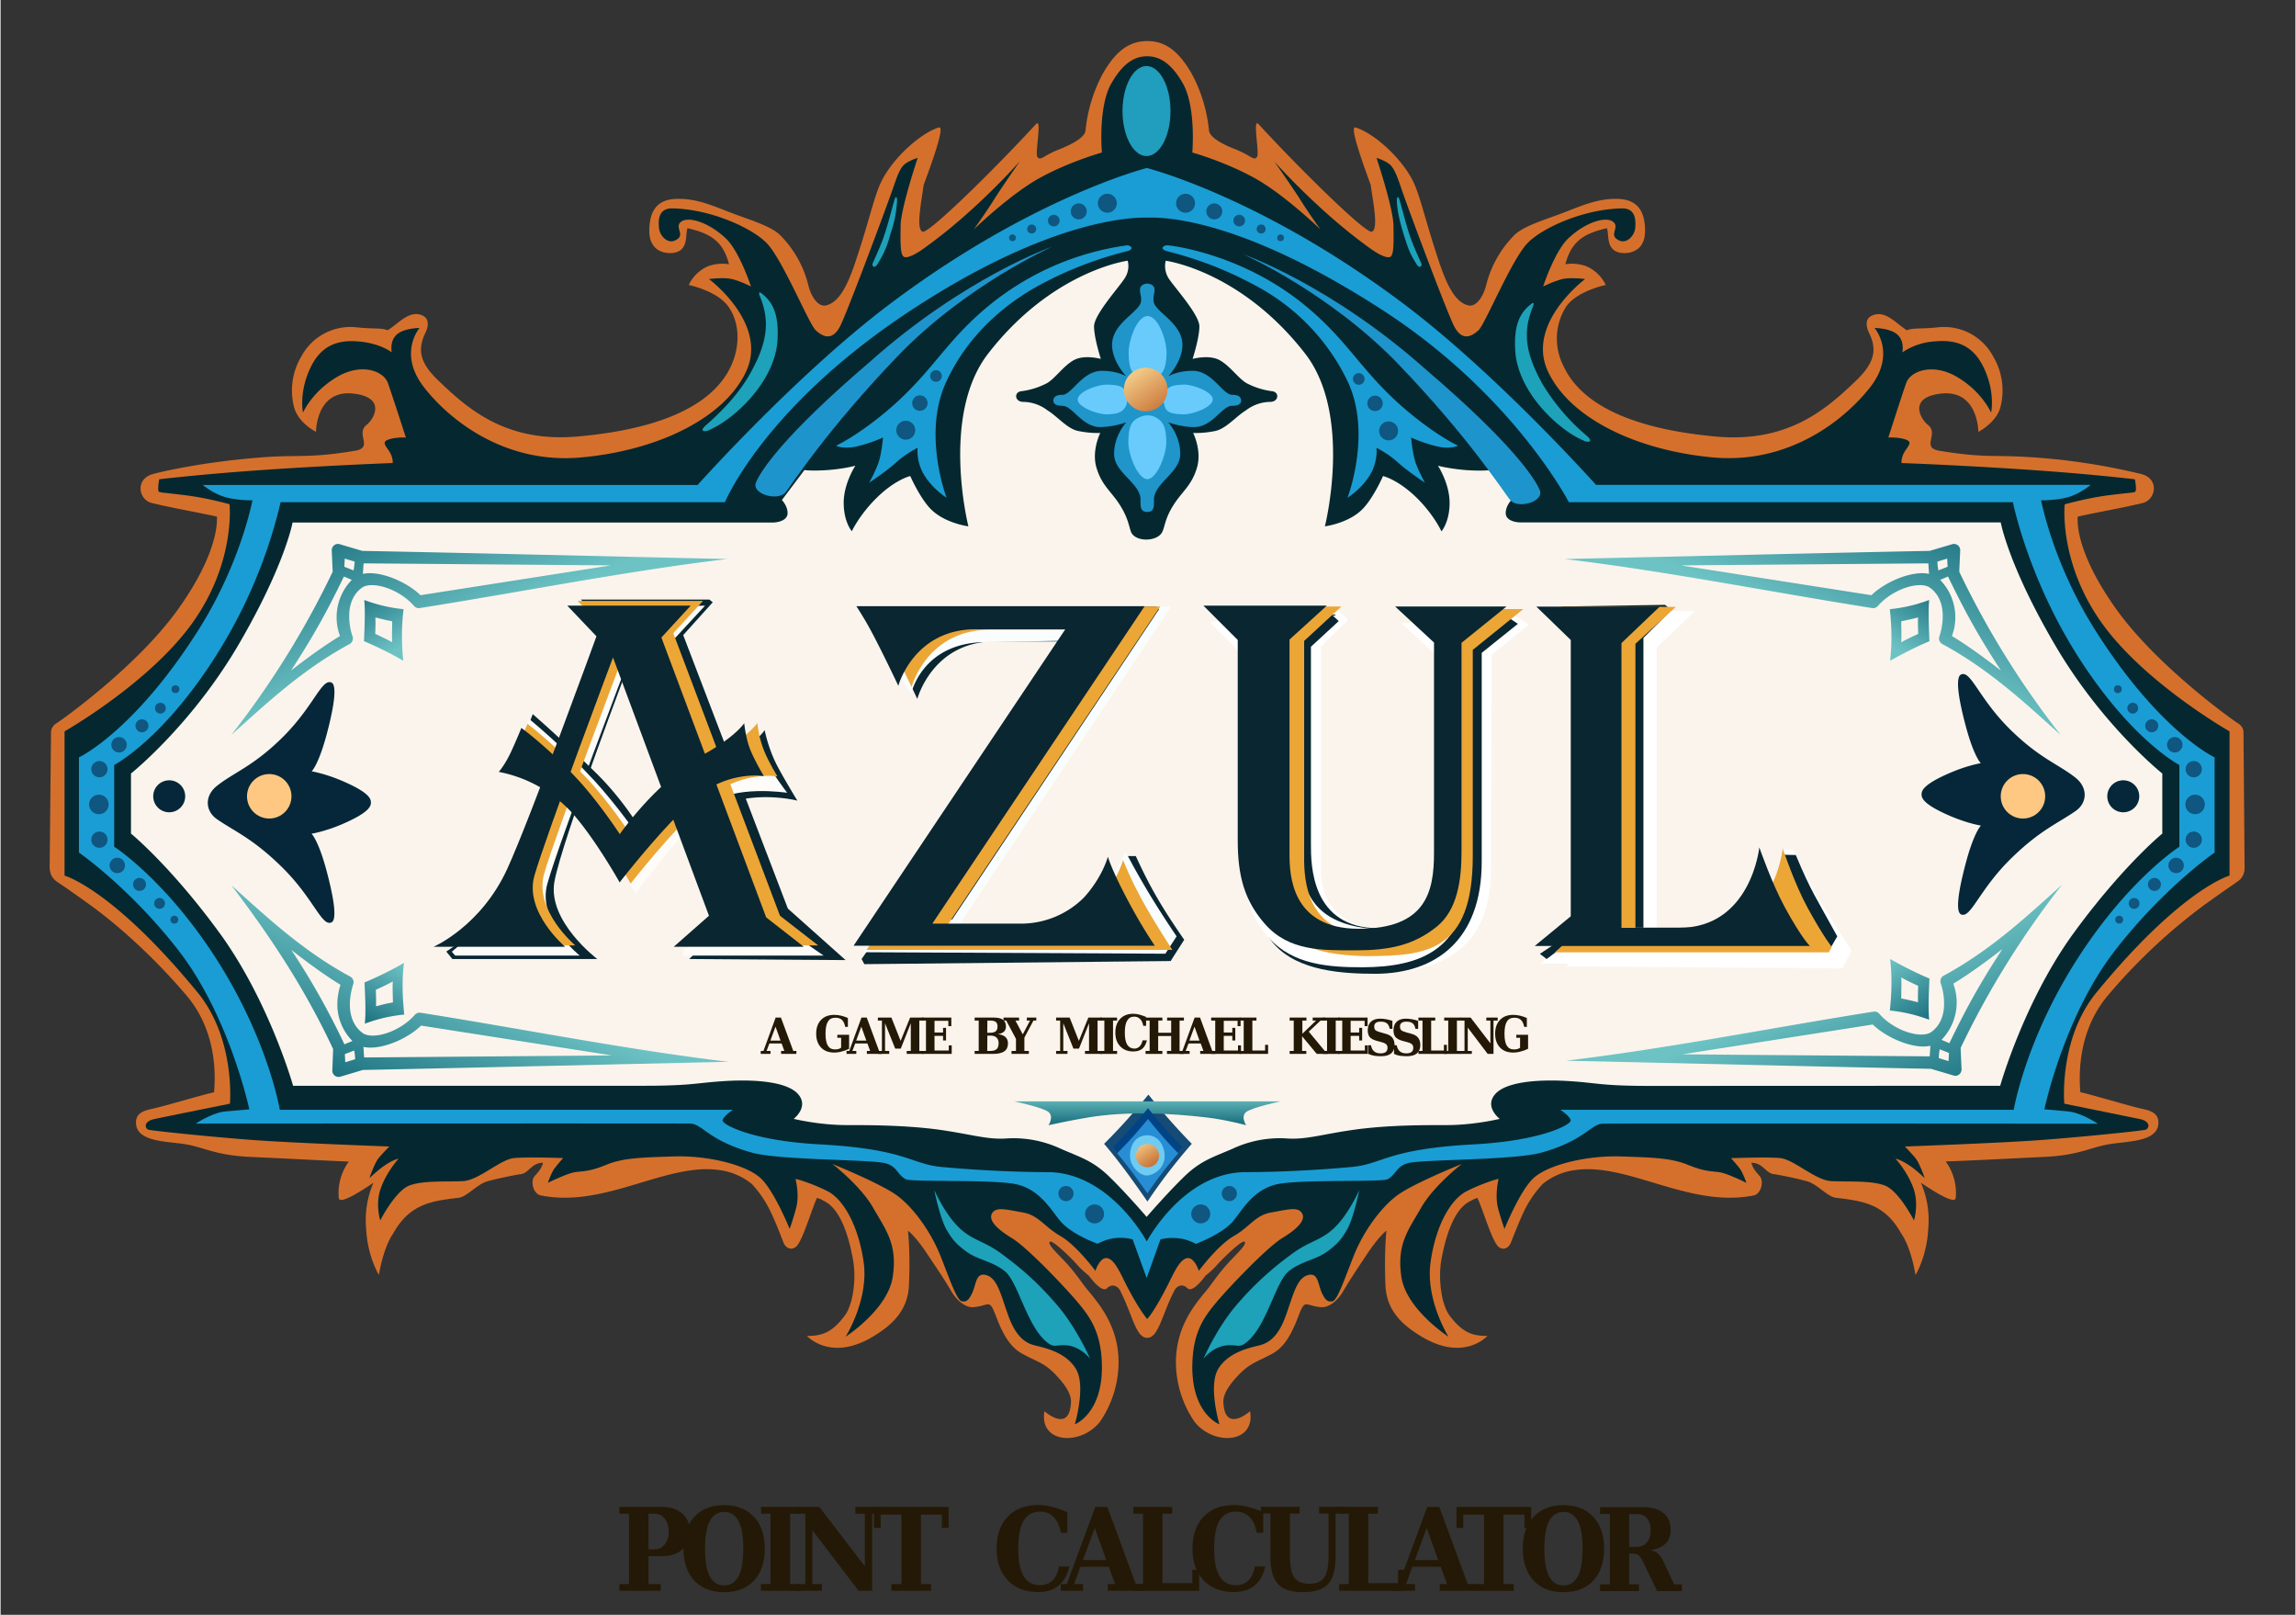 <?xml version="1.0" encoding="UTF-8" standalone="no"?>
<svg
   xmlns:dc="http://purl.org/dc/elements/1.1/"
   xmlns:cc="http://creativecommons.org/ns#"
   xmlns:rdf="http://www.w3.org/1999/02/22-rdf-syntax-ns#"
   xmlns:svg="http://www.w3.org/2000/svg"
   xmlns="http://www.w3.org/2000/svg"
   xmlns:xlink="http://www.w3.org/1999/xlink"
   xmlns:sodipodi="http://sodipodi.sourceforge.net/DTD/sodipodi-0.dtd"
   xmlns:inkscape="http://www.inkscape.org/namespaces/inkscape"
   inkscape:version="1.0 (4035a4fb49, 2020-05-01)"
   sodipodi:docname="azul_logo.svg"
   id="svg295"
   version="1.1"
   viewBox="0 0 16.93 11.91"
   height="45"
   width="64">
  <rect x="0" y="0" width="16.93" height="11.91" fill="#333333" stroke="none"/>
  <sodipodi:namedview
     inkscape:current-layer="g293"
     inkscape:window-maximized="0"
     inkscape:window-y="0"
     inkscape:window-x="0"
     inkscape:cy="16.28474"
     inkscape:cx="41.222626"
     inkscape:zoom="16"
     showgrid="false"
     id="namedview297"
     inkscape:window-height="1080"
     inkscape:window-width="1920"
     inkscape:pageshadow="2"
     inkscape:pageopacity="0"
     guidetolerance="10"
     gridtolerance="10"
     objecttolerance="10"
     borderopacity="1"
     bordercolor="#666666"
     pagecolor="#ffffff" />
  <defs
     id="defs23">
    <linearGradient
       id="b">
      <stop
         id="stop2"
         offset="0"
         stop-color="#207583" />
      <stop
         id="stop4"
         offset="1"
         stop-color="#6dc3c4" />
    </linearGradient>
    <linearGradient
       id="a">
      <stop
         id="stop7"
         offset="0"
         stop-color="#c66f32" />
      <stop
         id="stop9"
         offset="1"
         stop-color="#f1c784" />
    </linearGradient>
    <linearGradient
       xlink:href="#a"
       gradientUnits="userSpaceOnUse"
       gradientTransform="translate(.504)"
       y2="287.9"
       y1="288.2"
       x2="7.842"
       x1="8.045"
       id="d" />
    <linearGradient
       xlink:href="#a"
       gradientUnits="userSpaceOnUse"
       gradientTransform="translate(4.235 -139.7) scale(.532)"
       y2="287.9"
       y1="288.2"
       x2="7.842"
       x1="8.045"
       id="e" />
    <linearGradient
       xlink:href="#b"
       gradientUnits="userSpaceOnUse"
       gradientTransform="translate(0 -280.1)"
       y2="293.2"
       y1="293.4"
       x2="7.956"
       x1="7.956"
       id="c" />
    <linearGradient
       xlink:href="#b"
       gradientUnits="userSpaceOnUse"
       gradientTransform="translate(0 -280.1)"
       y2="306.2"
       y1="310"
       x2="11.02"
       x1="9.331"
       id="f" />
    <linearGradient
       xlink:href="#b"
       gradientUnits="userSpaceOnUse"
       gradientTransform="matrix(-.265 0 0 .265 16.91 -69.08)"
       y2="306.2"
       y1="310"
       x2="11.02"
       x1="9.331"
       id="g" />
    <linearGradient
       xlink:href="#b"
       gradientUnits="userSpaceOnUse"
       gradientTransform="matrix(.265 0 0 -.265 0 91.07)"
       y2="306.2"
       y1="310"
       x2="11.02"
       x1="9.331"
       id="h" />
    <linearGradient
       xlink:href="#b"
       gradientUnits="userSpaceOnUse"
       gradientTransform="rotate(180 8.45 45.535) scale(.265)"
       y2="306.2"
       y1="310"
       x2="11.02"
       x1="9.331"
       id="i" />
    <linearGradient
       xlink:href="#b"
       gradientUnits="userSpaceOnUse"
       y2="26.79"
       y1="28.4"
       x2="11.16"
       x1="10.18"
       id="j" />
    <linearGradient
       xlink:href="#b"
       gradientUnits="userSpaceOnUse"
       gradientTransform="matrix(.265 0 0 -.265 0 297)"
       y2="26.79"
       y1="28.4"
       x2="11.16"
       x1="10.18"
       id="k" />
    <linearGradient
       xlink:href="#b"
       gradientUnits="userSpaceOnUse"
       gradientTransform="matrix(-.265 0 0 .265 16.91 285.1)"
       y2="26.79"
       y1="28.4"
       x2="11.16"
       x1="10.18"
       id="l" />
    <linearGradient
       xlink:href="#b"
       gradientUnits="userSpaceOnUse"
       gradientTransform="matrix(-.265 0 0 -.265 16.91 297)"
       y2="26.79"
       y1="28.4"
       x2="11.16"
       x1="10.18"
       id="m" />
  </defs>
  <g
     id="g293"
     transform="translate(0 -5.027)">
    <path
       id="path25"
       fill="#d5702c"
       d="M8.129 5.575a1.12 1.12 0 00-.125.415c-.006.057-.12.109-.197.14-.118.046-.132.086-.158.055-.02-.024.037-.295-.011-.242-.308.335-.792.81-.836.793-.05-.02-.01-.213.008-.345.06-.162.159-.436.113-.424-.128.037-.346.225-.432.413-.044.096-.083.266-.157.495-.06.187-.125.382-.248.405-.058.01-.107-.07-.126-.146a.793.793 0 00-.21-.374c-.069-.068-.237-.116-.367-.166s-.253-.106-.4-.1c-.16.005-.197.116-.197.236 0 .155.122.17.178.162.117-.017.085-.14.104-.182.175.04.263.1.306.266a.31.31 0 00-.15.013c-.108.043-.147.14-.147.14s.209.042.292.159c.083.117.09.285.02.438-.148.32-.586.472-1.129.52-.531.048-.812-.204-1.025-.407-.135-.128-.165-.224-.102-.355.028-.057.026-.108-.02-.13-.098-.044-.177.06-.258.109-.045-.02-.104-.008-.23-.022a.41.41 0 00-.405.213.49.49 0 00-.056.371c.028.12.163.187.163.187s0-.32.285-.281c.235.031.14.189.09.228-.089.068.055.17-.089.193-.325.053-.39.03-.64.045-.496.034-.833.121-.855.128-.128.04-.098.19-.002.212.162.039.314.064.48.1.003.057-.002.282-.282.677-.303.428-.874.831-.898.845-.018.01-.044.035-.044.068l-.01.993c0 .072.039.1.06.114.032.022.07.046.231.162.162.116.437.343.716.67.249.29.21.654.206.717-.07.014-.363.101-.443.119-.053.012-.13.024-.133.098-.006.144.205.144.344.163.157.022.23.085.506.097.25.011.58.029.72.034a.397.397 0 00-.074.27c.009.055.21-.083.256-.114a.693.693 0 00-.054.34c.01.206.094.34.094.34s.029-.195.106-.307c.121-.215.277-.238.483-.262.06-.007.137-.101.21-.121.076-.022.222-.05.245-.053.06-.004.082-.086.167-.084-.015.059-.06.09-.07.11-.022.048.007.128.06.132.472.091.922-.246 1.312-.188a.474.474 0 01.239.103.812.812 0 01.133.194c.039.078.087.204.1.238.02.05.073.06.104.017.048-.066.109-.277.143-.347.041.014.008 0 .056.025.08.04.16.16.209.426.027.145.002.334-.06.417-.097.13-.173.15-.279.15 0 0 .176.197.495 0 .103-.064.247-.166.257-.369.012-.245-.007-.407-.007-.407s.054.036.148.18c.071.107.102.149.178.276.033.054.096.113.158.108.12-.011.114-.067.165.065.06.159.116.237.201.282.113.06.155.065.235.146.03.032.122.125.118.207-.01.235-.196.067-.196.067-.04.24.268.256.409.079a.782.782 0 00.138-.449c-.004-.252-.134-.41-.225-.52-.048-.057-.093-.134-.19-.234-.06-.062-.11-.111-.091-.126.017-.014.147.11.195.164a.672.672 0 00.09.085c.03.04.101.128.136.094.028-.028.066-.027.093.011.096.185.118.355.203.355.085 0 .107-.17.204-.355.026-.038.064-.04.093-.011.034.034.106-.055.135-.094 0 0 .043-.031.09-.085.049-.054.179-.178.196-.164.018.015-.031.064-.091.126-.097.1-.143.177-.19.234-.092.11-.221.268-.225.52a.781.781 0 00.138.449c.14.177.45.161.409-.079 0 0-.187.168-.197-.067-.003-.082.088-.175.119-.207.08-.08.121-.086.235-.146.085-.045.14-.123.2-.282.051-.132.046-.076.166-.065.062.005.125-.054.158-.108.076-.127.106-.169.177-.276.095-.144.148-.18.148-.18s-.018.162-.007.407c.01.203.154.304.258.369.319.197.494 0 .494 0-.106 0-.181-.02-.279-.15-.061-.082-.086-.271-.06-.417.05-.266.129-.386.21-.426.048-.024.015-.01.055-.025.035.07.096.281.144.347.03.044.083.033.103-.017.014-.034.062-.16.1-.238a.813.813 0 01.134-.194.474.474 0 01.238-.103c.39-.058.84.279 1.313.188.052-.004.081-.084.059-.132-.01-.02-.054-.051-.07-.11.085-.002.108.08.168.084.023.002.169.031.245.053.073.02.15.114.21.121.206.024.361.047.482.262.078.112.106.308.106.308s.084-.135.094-.34a.693.693 0 00-.054-.341c.047.031.248.169.257.113a.397.397 0 00-.074-.27c.14-.004.47-.021.72-.033.276-.012.348-.075.506-.097.138-.02.35-.019.343-.163-.003-.074-.08-.086-.133-.098-.08-.018-.373-.105-.443-.12-.003-.062-.042-.425.206-.716a4.2 4.2 0 01.716-.67c.162-.116.2-.14.23-.162.023-.015.062-.042.06-.114l-.008-.993c0-.033-.026-.058-.045-.068-.024-.014-.594-.417-.898-.845-.28-.395-.285-.62-.28-.677.164-.036.317-.061.479-.1.095-.023.126-.172-.003-.212a4.73 4.73 0 00-.854-.128c-.25-.015-.315.008-.64-.045-.144-.023 0-.125-.089-.193-.05-.04-.146-.197.09-.228.284-.038.284.281.284.281s.135-.068.164-.187a.49.49 0 00-.056-.371.41.41 0 00-.405-.213c-.127.014-.185.002-.23.022-.081-.05-.16-.153-.258-.108-.047.02-.049.072-.02.13.063.13.032.226-.102.354-.213.203-.494.455-1.026.408-.542-.049-.98-.2-1.128-.521a.442.442 0 01.02-.438c.083-.117.292-.159.292-.159s-.04-.097-.148-.14a.31.31 0 00-.15-.013c.044-.166.132-.226.306-.266.02.042-.013.165.105.182.056.008.177-.007.177-.162 0-.12-.037-.23-.197-.236-.146-.006-.27.05-.4.1s-.297.098-.366.166a.793.793 0 00-.21.374c-.02.076-.069.156-.127.146-.122-.023-.187-.218-.247-.405-.074-.23-.114-.4-.157-.495-.086-.188-.304-.376-.433-.413-.045-.012.054.262.113.424.018.132.059.326.008.345-.044.016-.527-.458-.835-.793-.048-.053.009.218-.012.242-.026.03-.04-.009-.157-.056-.077-.03-.191-.082-.197-.14a1.119 1.119 0 00-.125-.414c-.098-.171-.196-.245-.33-.245-.135 0-.234.074-.331.245z" />
    <path
       id="path27"
       fill="#052830"
       d="M8.195 5.641c-.1.174-.07.511-.07.511s-.238.066-.46.188c-.22.122-.485.379-.485.379s.089-.124.149-.22c.06-.095.191-.283.191-.283s-.311.354-.677.62c-.091.07-.164.104-.184.081-.021-.023-.021-.097-.019-.227.002-.13.126-.498.126-.498s-.04.01-.08.035c-.042.024-.062.07-.1.182s-.33.897-.39 1.019c-.06.122-.135.08-.184.033-.05-.048-.246-.527-.362-.643-.116-.116-.419-.249-.693-.254-.101-.002-.105.08-.1.14.003.06.061.121.115.098.089-.037 0-.092.043-.135.048-.048.201-.008.335.118.101.095.186.355.186.355s-.072-.037-.134-.053c-.062-.017-.176-.002-.176-.002s.438.326.275.68c-.163.353-.666.587-1.221.636-.557.05-.966-.272-1.158-.52-.192-.249-.031-.435-.031-.435s-.116 0-.17.05c-.053.05-.035.13-.035.13s-.082-.066-.24-.08c-.157-.015-.285.026-.365.204-.081.178-.05.32-.05.32s.068-.155.25-.262c.182-.108.345-.044.376.043.031.087.133.403.133.403s-.07-.004-.122.013c-.052.016-.038.035-.005.082.034.048.03.093.03.093s-.416.015-.91.048c-.494.033-.813.072-.813.072s-.016.087 0 .093c.017.007.058.007.211.027s.308.064.308.064.046.424-.27.87c-.317.447-.947.805-.947.805v1.064s.354.097.98.86c.283.344.24.822.24.822s-.477.096-.56.114c-.082.019-.066.07-.041.078.025.008.502.057.785.077.282.021.992.047.992.047s-.045.045-.077.083c-.032.037-.07.15-.07.15s.056-.052.094-.08c.078-.057.121-.063.121-.063s-.093.102-.134.227c-.038.113-.001.228-.001.228s.11-.216.214-.257c.103-.04.28-.026.398-.033.117-.007.276-.162.377-.17.101-.009.36 0 .36 0s-.044.05-.066.08c-.021.03-.047.103-.047.103s.142-.07.201-.079c.06-.008.109-.004.23-.054.123-.05.246-.054.505-.062.26-.007.538.067.638.164.1.097.21.37.21.37s.017-.04.046-.145c.03-.104-.002-.218-.002-.222 0-.004.122.032.235.089.112.056.226.242.267.522.04.279-.133.552-.133.552s.313-.202.348-.443c.036-.24-.051-.344-.144-.507-.093-.164-.301-.324-.301-.324s.36.145.48.235.248.267.32.45c.071.181.119.323.156.328.026.003.046.002.076-.064s.026-.155.108-.128c.081.027.106.159.161.307.055.147.123.193.193.21.07.018.229.049.303.175.075.126-.009.407-.009.407s.206-.077.2-.437c-.005-.239-.085-.351-.175-.459s-.376-.41-.49-.478c-.112-.068-.175-.133-.145-.183.03-.05.108-.026.225-.006.118.02.159.105.277.173.12.068.26.258.26.258s.034-.107.09-.093c.056.013.1.124.142.205.095.182.15.243.15.243s.049-.048.148-.243c.042-.081.087-.192.143-.205.056-.014.09.093.09.093s.14-.19.26-.258c.118-.068.158-.154.276-.173.118-.02.195-.045.225.006.03.05-.033.115-.145.183-.113.068-.4.37-.49.478s-.17.22-.174.46c-.006.359.2.436.2.436s-.084-.28-.01-.407c.075-.126.233-.157.303-.175.07-.017.139-.063.193-.21.055-.148.08-.28.162-.307.081-.027.077.062.107.128s.05.067.077.064c.037-.005.084-.147.156-.329.071-.182.2-.36.32-.45.119-.09.48-.234.48-.234s-.208.16-.301.324c-.093.163-.18.266-.145.507s.348.443.348.443-.172-.273-.132-.552c.04-.28.154-.466.267-.522.112-.057.234-.093.234-.09 0 .005-.03.119-.002.223.03.104.046.146.046.146s.11-.274.21-.371c.1-.097.379-.17.638-.164.26.008.383.013.505.062.122.05.171.046.23.054.06.008.202.079.202.079s-.026-.074-.048-.104c-.022-.03-.066-.078-.066-.078s.26-.01.36-.001c.102.008.26.163.378.17.118.007.294-.007.398.033.103.04.214.257.214.257s.036-.115-.001-.228c-.041-.125-.135-.227-.135-.227s.043.006.121.063c.039.028.094.08.094.08s-.038-.113-.07-.15c-.032-.038-.076-.083-.076-.083s.71-.026.992-.047c.282-.02.76-.069.784-.077.025-.008.042-.059-.04-.078l-.56-.114s-.044-.479.239-.822c.626-.763.98-.86.98-.86v-1.064s-.63-.358-.946-.804c-.316-.447-.27-.87-.27-.87s.154-.044.307-.065c.153-.02.195-.02.211-.027.017-.006 0-.093 0-.093s-.318-.039-.812-.072c-.494-.033-.91-.048-.91-.048s-.004-.045.029-.093c.033-.047.048-.066-.004-.082-.052-.017-.122-.013-.122-.013s.101-.316.132-.403c.031-.087.195-.15.376-.043.182.107.25.262.25.262s.032-.142-.049-.32c-.08-.178-.209-.22-.366-.205a.475.475 0 00-.24.081s.019-.08-.035-.13c-.054-.05-.17-.05-.17-.05s.162.186-.03.434c-.193.248-.602.57-1.158.521-.556-.05-1.058-.283-1.222-.636-.163-.354.275-.68.275-.68s-.113-.015-.175.002a.812.812 0 00-.135.053s.085-.26.186-.355c.134-.126.287-.166.335-.118.044.043-.045.098.044.135.054.023.111-.038.115-.098.004-.06 0-.142-.1-.14-.275.005-.578.138-.693.254-.116.116-.313.595-.362.643-.05.047-.124.089-.184-.033s-.354-.908-.39-1.02c-.038-.111-.059-.157-.1-.181-.041-.025-.08-.035-.08-.035s.123.368.125.498c.002.13.002.204-.018.227-.02.023-.093-.01-.184-.08-.366-.267-.678-.62-.678-.62s.132.187.192.282c.06.096.149.22.149.22s-.265-.257-.486-.379c-.221-.122-.459-.188-.459-.188s.029-.337-.07-.51c-.092-.162-.183-.2-.264-.2-.08 0-.171.038-.263.2z" />
    <path
       id="path29"
       fill="#fbf4ec"
       d="M8.314 6.95s-.555.073-1.029.686c-.352.455-.145 1.273-.145 1.273s-.18-.023-.283-.133c-.078-.083-.146-.238-.146-.238s-.114.026-.256.169c-.121.122-.175.238-.175.238s-.06-.067-.06-.21.086-.273.086-.273-.082.023-.206.032c-.111.008-.17 0-.17 0l-.166.221s.042.042.042.096c0 .055-.07.07-.113.07H2.154s-.057.318-.404.91c-.348.59-.788.941-.788.941v.443s.297.242.663.746c.36.501.533 1.114.533 1.114h2.58c.354 0 .388-.02.58-.033.235-.017.483 0 .566.095.082.095-.033.182-.033.182s.185.046.392.046c.157 0 .418 0 .666.032.248.034.36.075.504.067a.822.822 0 01.405.074c.14.062.236.086.36.206s.277.298.277.298.154-.178.278-.298c.124-.12.218-.144.359-.206a.822.822 0 01.405-.074c.145.008.256-.033.504-.067.248-.033.509-.032.666-.032.207 0 .393-.046.393-.046s-.116-.087-.034-.182c.083-.095.331-.112.567-.095.191.013.225.034.579.034l2.58-.001s.173-.613.533-1.114c.366-.504.663-.746.663-.746v-.443s-.44-.35-.788-.942c-.347-.59-.404-.91-.404-.91h-3.54c-.042 0-.112-.014-.112-.069 0-.054.042-.096.042-.096l-.166-.22s-.059.007-.17-.001c-.124-.01-.206-.032-.206-.032s.086.13.086.274c0 .142-.06.21-.06.21s-.053-.117-.175-.24c-.142-.142-.256-.168-.256-.168s-.068.155-.146.238c-.102.11-.283.133-.283.133s.207-.818-.145-1.273c-.475-.613-1.029-.686-1.029-.686s-.02.062.02.128c.042.066.228.269.228.356 0 .087-.05.24-.05.24s.119-.033.197.008c.079.042.143.14.205.173a.56.56 0 00.182.057c.058.005.053.076-.008.079a.3.3 0 00-.183.063c-.073.044-.145.135-.227.152-.095.019-.162.014-.162.014s.066.13.028.257c-.039.133-.112.176-.176.28-.06.095-.06.154-.08.194-.037.073-.198.075-.23 0-.016-.042-.02-.099-.079-.194-.064-.104-.137-.147-.176-.28-.038-.127.028-.257.028-.257s-.067.005-.162-.014c-.082-.016-.154-.108-.227-.152a.3.3 0 00-.183-.063c-.061-.003-.066-.074-.008-.079a.56.56 0 00.183-.057c.062-.033.125-.131.204-.173.078-.041.197-.008.197-.008s-.05-.153-.05-.24.186-.29.227-.356c.042-.066.021-.128.021-.128z" />
    <path
       id="path31"
       fill="#154b75"
       d="M8.468 13.1c-.1.123-.207.245-.327.363.118.138.22.282.32.426.1-.15.209-.291.327-.426a4.69 4.69 0 01-.32-.363z" />
    <path
       id="path33"
       fill="url(#c)"
       d="M7.477 13.15s.22.046.256.08c.038.036-.002.096-.002.096s.15-.034.296-.058c.289-.047.604-.03.866 0 .147.017.296.058.296.058s-.04-.06-.003-.095c.038-.035.257-.081.257-.081H7.477z" />
    <path
       id="path35"
       fill="#fff"
       d="M11.59 9.534h.91l-.282.269v2.1l.893.003.028-.614.087.003c.11.263.259.475.429.742l-.066.132-2.036-.014.291-.337V9.78z" />
    <path
       id="path37"
       fill="#092631"
       d="M11.52 9.5l.759-.012.048.038-.207.206v2.137h.454c.53 0 .574-.538.574-.538l.096.002c.114.272.15.315.306.6l-.097.167h-2.047l-.05-.038.418-.278V9.746z" />
    <path
       id="path39"
       fill="#fff"
       d="M11.54 12l1.962.028-.058.1-2.083.006zM8.924 9.618l.927-.103.09.083-.2.197v1.656c0 .15.067.433.506.433.438 0 .378-.155.378-.444V9.89l-.287-.265.821-.068.116.077-.273.22s-.007 1.05-.007 1.577c0 .73-.542.775-.949.776-.243 0-.489-.038-.667-.24-.153-.173-.202-.357-.202-.618V9.871z" />
    <path
       id="path41"
       fill="#092631"
       d="M9.023 9.568l.798-.008.051.048-.205.189v1.46c0 .15.003.616.5.616s.557-.194.557-.483V9.84l-.287-.265h.677l.08.053-.267.214v1.54c0 .586-.346.825-.782.827-.243 0-.571-.018-.75-.219-.153-.173-.12-.43-.12-.69V9.822zM3.333 12.1l-.045-.055s.363-.22.525-.563c.175-.371.71-1.78.71-1.78l-.242-.253h.948l.025.02-.218.242.772 2.017.426.38L5.08 12.1l.269-.256-.69-1.98s-.516 1.351-.573 1.665c-.053.293.316.571.316.571z" />
    <path
       sodipodi:nodetypes="cccccccccccccccc"
       id="path43"
       fill="#fefcf9"
       d="m 3.329,12.046 c 0,0 0.285,-0.223 0.434,-0.554 0.17,-0.376 0.748,-1.767 0.748,-1.767 L 4.27,9.513 5.197,9.494 4.964,9.746 5.762,11.86 6.072,12.075 H 5.038 L 5.039,12.029 5.359,11.862 4.635,9.887 c 0,0 -0.515,1.35 -0.601,1.657 -0.079,0.279 0.239,0.531 0.239,0.531 H 3.354 Z" />
    <path
       id="path45"
       fill="#092631"
       d="M3.76 10.63s.068-.108.096-.165c.027-.055.07-.171.07-.171s.214.185.467.434c.198.195.317.398.317.398s.152-.118.377-.302c.26-.21.2-.134.385-.262.127-.089.165-.15.165-.15s.023.123.085.248c.045.09.156.272.156.272s-.415-.108-.708.12c-.268.21-.489.543-.489.543s-.176-.281-.367-.486a3.832 3.832 0 00-.554-.48z" />
    <path
       id="path47"
       fill="#fefcf9"
       d="M3.732 10.7s.02-.029.073-.144c.05-.11.096-.225.096-.225s.25.204.48.454c.167.182.324.408.324.408s.156-.198.378-.38c.255-.21.195-.135.376-.263.125-.088.116-.116.116-.116s.033.108.07.195c.037.088.158.245.158.245s-.407-.062-.564.089c-.244.233-.555.655-.555.655s-.175-.317-.349-.52c-.236-.278-.603-.398-.603-.398z" />
    <path
       id="path49"
       fill="#eca636"
       d="M4.24 12h-.988s.356-.152.556-.582c.169-.366.669-1.73.669-1.73l-.22-.229h.925l-.219.238.787 2.084.282.219h-.976l.264-.231-.72-1.923s-.503 1.325-.59 1.625c-.077.271.23.529.23.529z" />
    <path
       id="path51"
       fill="#eca636"
       d="M3.756 10.7s.003-.046.052-.153c.05-.108.079-.182.079-.182s.208.159.438.402c.166.177.326.419.326.419s.174-.248.395-.426c.253-.205.194-.131.374-.255.125-.086.163-.146.163-.146s.008.103.05.206c.035.086.098.188.098.188s-.278-.046-.526.175c-.249.222-.557.616-.557.616s-.173-.309-.347-.507c-.236-.27-.545-.337-.545-.337z" />
    <g
       id="g57"
       fill="#092631">
      <path
         id="path53"
         d="M4.164 12.01h-.97s.35-.15.545-.577c.166-.362.657-1.713.657-1.713l-.215-.226h.91l-.216.235.773 2.064.278.217h-.96l.26-.229-.708-1.905s-.494 1.312-.58 1.61c-.076.268.226.523.226.523z" />
      <path
         id="path55"
         d="M3.675 10.72s.048-.052.096-.159c.048-.106.071-.165.071-.165s.18.128.406.369c.164.175.32.414.32.414s.172-.245.389-.421c.25-.203.191-.13.369-.253.122-.085.16-.144.16-.144s.012.12.048.203c.036.086.097.187.097.187s-.273-.046-.517.174c-.245.219-.547.61-.547.61s-.171-.306-.342-.503a.983.983 0 00-.55-.312zM6.484 9.5h2.041l.052.048-1.615 2.4.546.004c.145.001.446-.076.579-.224.138-.152.222-.387.222-.387h.066c.108.235.193.38.357.617l-.1.157-2.26.023-.02-.038 1.643-2.342h-.66c-.46 0-.572.424-.572.424s-.132-.285-.215-.437c-.042-.079-.065-.246-.065-.246z" />
    </g>
    <path
       id="path59"
       fill="#f9fdfe"
       d="M8.635 9.5l-1.588 2.387h.531a.657.657 0 00.479-.191c.137-.15.243-.387.243-.387.13.25.265.46.376.624l-.083.128-2.234-.011.196-.271.465.03L8.56 9.5zM7.98 9.535l-.128.218-.597.01c-.46.009-.538.382-.538.382s-.098-.156-.18-.306a2.133 2.133 0 01-.102-.302z" />
    <path
       id="path61"
       fill="#eca636"
       d="M6.41 9.5h2.145l-1.581 2.368h.645a.662.662 0 00.483-.193c.139-.152.179-.306.179-.306s.056.15.175.358c.09.155.189.306.189.306H6.388l1.576-2.361h-.667c-.464 0-.576.422-.576.422s-.135-.284-.217-.435C6.46 9.58 6.409 9.5 6.409 9.5z" />
    <path
       id="path63"
       fill="#092631"
       d="M6.314 9.498H8.44l-1.566 2.341h.639a.657.657 0 00.478-.191c.138-.15.178-.302.178-.302s.036.126.2.418c.075.134.146.238.146.238H6.293l1.562-2.334h-.66c-.46 0-.572.417-.572.417s-.132-.28-.215-.43c-.042-.077-.094-.156-.094-.156z" />
    <path
       id="path65"
       fill="#fff"
       d="M8.924 9.618l.534-.103.091.083-.201.197.255 1.666c.039.253.205.422.644.422.438 0 .378-.155.378-.444V9.89l-.287-.265h.75l-.333.268s.073 1.025.073 1.539c0 .6-.35.728-.782.729-.243 0-.512-.017-.69-.218-.146-.164-.18-.332-.18-.593V9.871z" />
    <path
       id="path67"
       fill="#eca636"
       d="M9.019 9.5h.873l-.275.254v1.605c0 .153.016.558.484.558s.557-.276.557-.57V9.776l-.247-.257h.823l-.373.301v1.52c0 .71-.344.737-.782.739-.547-.009-.807-.196-.807-.822v-1.5z" />
    <path
       id="path69"
       fill="#092631"
       d="M8.874 9.494h.91l-.275.25v1.583c0 .15.012.55.51.55s.556-.273.556-.561v-1.55l-.287-.266h.822l-.332.268v1.539c0 .209-.03.43-.181.553-.174.141-.357.176-.6.176-.244 0-.49.008-.668-.193-.153-.173-.202-.357-.202-.618V9.747z" />
    <path
       id="path71"
       fill="#eca636"
       d="M11.51 9.5l.849.003-.298.272v2.094h.503c.53 0 .583-.585.583-.585s.089.264.183.436c.125.228.18.291.18.291l-.023.04h-2.021l.298-.266V9.747z" />
    <path
       id="path73"
       fill="#092631"
       d="M11.33 9.501h.91l-.282.269v2.1h.426c.53 0 .591-.593.591-.593s.094.27.189.443c.124.228.184.284.184.284h-2.03l.266-.219V9.747z" />
    <path
       id="path75"
       fill="#1a9dd4"
       d="M8.457 6.266s-.845.212-1.895 1.002c-.69.519-1.42 1.336-1.42 1.336h-3.65s.073.062.164.089c.09.026.202.024.202.024s-.084.454-.39.943c-.479.762-.89.953-.89.953v.702s.37.255.73.716c.38.486.527 1.178.527 1.178l-.173.015c-.1.008-.222.09-.222.09s3.58-.002 3.651 0c.087.004.134.126.452.214.2.056.864.05.978.077.093.02.09.082.156.119.04.022.579.002.787.032.214.031.296.221.37.294.089.09.259.15.259.15s.057-.032.118-.04a.352.352 0 01.141.008l.103.285.102-.285s.057-.018.141-.007c.062.007.12.04.12.04s.17-.062.26-.151c.072-.073.154-.263.368-.294.208-.03.746-.01.787-.032.066-.037.064-.098.156-.12.114-.026.778-.02.978-.076.317-.088.365-.21.451-.213.073-.003 3.654 0 3.654 0s-.122-.083-.222-.091c-.1-.01-.172-.015-.172-.015s.145-.692.526-1.178c.36-.462.73-.716.73-.716v-.702s-.412-.191-.89-.953c-.306-.489-.39-.943-.39-.943s.111.002.202-.024c.09-.027.164-.09.164-.09h-3.65s-.729-.816-1.419-1.335c-1.05-.79-1.895-1.002-1.895-1.002zm0 .366c.072 0 .641-.034 1.758.695.95.62 1.355 1.404 1.355 1.404h3.276s.109.55.474 1.128c.396.626.754.81.754.81v.603s-.372.237-.748.82c-.388.602-.474 1.12-.474 1.12h-3.345s.076.05.076.08-.213.148-.713.175c-.647.035-.671.146-.903.167-.34.031-.629.038-.781.038-.46 0-.73.511-.73.511s-.273-.511-.732-.511c-.152 0-.44-.007-.78-.038-.232-.021-.257-.132-.903-.167-.5-.027-.714-.146-.714-.175s.076-.08.076-.08H2.06s-.086-.518-.473-1.12c-.376-.583-.749-.82-.749-.82v-.603s.358-.184.754-.81a3.703 3.703 0 00.474-1.128h3.278s.284-.695 1.355-1.404c1.072-.709 1.686-.695 1.758-.695z" />
    <ellipse
       id="ellipse77"
       fill="#219dbd"
       ry=".332"
       rx=".177"
       cy="5.846"
       cx="8.454" />
    <path
       id="path79"
       fill="#1a9dd4"
       d="M8.314 6.836a2.048 2.048 0 00-.997.424c-.346.276-.429.5-.769.79-.226.192-.384.264-.384.264s.054.03.16.004c.105-.026.186-.064.186-.064s-.011.126-.035.19c-.023.064-.067.143-.067.143s.129-.085.2-.15c.074-.067.157-.107.157-.107s-.01.088.037.18c.062.117.177.188.177.188s-.178-.463-.007-.845c.16-.355.438-.585.696-.725.34-.184.631-.243.652-.251.045-.018.015-.038-.006-.041z" />
    <path
       id="path81"
       fill="#1f95ca"
       d="M8.406 7.162c0 .043.01.039.008.084-.004.08-.214.16-.214.325 0 .123.105.232.105.232s-.064-.041-.18-.041c-.147 0-.221.177-.292.177-.056 0-.066.024-.066.043 0 .02.015.038.066.038.077 0 .145.157.281.157a.65.65 0 00.191-.035s-.09.093-.09.233.195.214.195.338c0 .048-.003.09.05.09.052 0 .049-.042.049-.09 0-.124.194-.199.194-.338s-.089-.233-.089-.233.096.035.19.035c.138 0 .205-.157.282-.157.05 0 .066-.018.066-.038 0-.019-.01-.043-.066-.043-.071 0-.145-.177-.292-.177-.116 0-.18.041-.18.041s.105-.109.105-.232c0-.166-.21-.244-.213-.325-.003-.045.007-.041.007-.084 0-.03-.03-.043-.053-.043s-.054.013-.054.043z" />
    <path
       id="path83"
       fill="#1a9dd4"
       d="M8.602 6.836c.014-.002.532.054.997.424.346.276.429.5.769.79.226.192.384.264.384.264s-.054.03-.16.004c-.104-.026-.186-.064-.186-.064s.011.126.035.19c.023.064.067.143.067.143s-.129-.085-.2-.15c-.074-.067-.157-.107-.157-.107s.01.088-.037.18c-.062.117-.177.188-.177.188s.178-.463.007-.845a1.562 1.562 0 00-.696-.725c-.34-.184-.631-.243-.652-.251-.045-.018-.015-.038.006-.041z" />
    <g
       id="g87"
       fill="#68cbfc">
      <path
         id="path85"
         d="M8.39 8.11c-.052.027-.067.07-.07.171-.003.097.07.28.14.28s.143-.183.14-.28c-.003-.102-.02-.14-.07-.171-.05-.032-.102-.02-.14 0zM8.322 7.638c.003.102.02.141.07.172.045.028.1.027.14 0 .048-.033.066-.07.07-.172.003-.096-.06-.28-.14-.28-.08 0-.143.184-.14.28zM8.166 7.864c-.076-.003-.22.054-.22.11 0 .054.144.111.22.109.079-.003.11-.016.133-.056.022-.036.01-.08 0-.108-.013-.044-.054-.053-.133-.055zM8.724 7.864c-.08.002-.11.015-.135.055-.021.036-.008.081 0 .108.014.044.055.053.135.056.075.002.219-.055.219-.11s-.144-.112-.22-.11z" />
    </g>
    <circle
       id="circle89"
       fill="url(#d)"
       r=".161"
       cy="288"
       cx="8.448"
       transform="translate(0 -280.1)" />
    <g
       id="g97"
       fill="#052739">
      <path
         id="path91"
         d="M2.414 10.06c-.064.022-.136.215-.349.42-.21.203-.346.245-.47.344-.091.073-.086.183 0 .244.13.09.26.14.47.344.243.234.303.452.376.418.04-.018.023-.16-.037-.384-.06-.223-.11-.27-.11-.27s.092-.014.218-.067c.21-.089.22-.137.22-.163 0-.026-.009-.074-.22-.163-.126-.053-.217-.067-.217-.067s.05-.047.11-.27c.06-.224.076-.367.036-.385a.036.036 0 00-.027-.001zM14.49 10c.064.022.136.215.349.42.21.203.346.245.47.344.091.073.086.184 0 .244-.13.091-.26.14-.47.344-.243.235-.303.452-.376.419-.04-.019-.023-.162.037-.385s.11-.27.11-.27-.092-.014-.218-.067c-.21-.089-.22-.137-.22-.163 0-.026.009-.074.22-.163.126-.053.217-.067.217-.067s-.05-.047-.11-.27c-.06-.223-.076-.366-.036-.384A.037.037 0 0114.49 10z" />
      <circle
         id="circle93"
         r=".118"
         cy="291"
         cx="1.244"
         transform="translate(0 -280.1)" />
      <circle
         id="circle95"
         r=".118"
         cy="291"
         cx="15.66"
         transform="translate(0 -280.1)" />
    </g>
    <circle
       id="circle99"
       fill="#ffc882"
       r=".164"
       cy="291"
       cx="14.92"
       transform="translate(0 -280.1)" />
    <circle
       id="circle101"
       fill="#ffc882"
       r=".164"
       cy="291"
       cx="1.982"
       transform="translate(0 -280.1)" />
    <path
       id="path103"
       fill="#1e94cc"
       d="M6.408 7.7c-.64.547-.802.804-.835.885-.036.086.165.143.22.071.053-.069.306-.46.82-.997.508-.53 1.146-.813 1.146-.813s-.648.226-1.351.854zM10.52 7.757c.64.547.802.804.835.885.036.086-.165.143-.22.071-.053-.069-.305-.46-.82-.997-.508-.53-1.146-.813-1.146-.813s.648.226 1.351.854z" />
    <g
       id="g189"
       fill="#0f5680">
      <circle
         id="circle105"
         r=".07"
         cy="288.3"
         cx="6.678"
         transform="translate(0 -280.1)" />
      <circle
         id="circle107"
         r=".057"
         cy="288.1"
         cx="6.782"
         transform="translate(0 -280.1)" />
      <circle
         id="circle109"
         r=".043"
         cy="287.9"
         cx="6.901"
         transform="translate(0 -280.1)" />
      <circle
         id="circle111"
         r=".07"
         cy="8.205"
         cx="-10.24"
         transform="scale(-1 1)" />
      <circle
         id="circle113"
         r=".057"
         cy="8.002"
         cx="-10.14"
         transform="scale(-1 1)" />
      <circle
         id="circle115"
         r=".043"
         cy="7.822"
         cx="-10.02"
         transform="scale(-1 1)" />
      <circle
         id="circle117"
         r=".07"
         cy="13.98"
         cx="8.071" />
      <circle
         id="circle119"
         r=".056"
         cy="13.83"
         cx="7.86" />
      <circle
         id="circle121"
         r=".07"
         cy="13.98"
         cx="-8.854"
         transform="scale(-1 1)" />
      <circle
         id="circle123"
         r=".056"
         cy="13.83"
         cx="-9.065"
         transform="scale(-1 1)" />
      <circle
         id="circle125"
         r=".07"
         cy="6.526"
         cx="8.165" />
      <circle
         id="circle127"
         r=".059"
         cy="6.586"
         cx="7.954" />
      <circle
         id="circle129"
         r=".043"
         cy="6.654"
         cx="7.77" />
      <circle
         id="circle131"
         r=".033"
         cy="6.716"
         cx="7.607" />
      <circle
         id="circle133"
         r=".025"
         cy="6.781"
         cx="7.465" />
      <circle
         id="circle135"
         r=".07"
         cy="6.526"
         cx="-8.742"
         transform="scale(-1 1)" />
      <circle
         id="circle137"
         r=".059"
         cy="6.586"
         cx="-8.954"
         transform="scale(-1 1)" />
      <circle
         id="circle139"
         r=".043"
         cy="6.654"
         cx="-9.138"
         transform="scale(-1 1)" />
      <circle
         id="circle141"
         r=".033"
         cy="6.716"
         cx="-9.3"
         transform="scale(-1 1)" />
      <circle
         id="circle143"
         r=".025"
         cy="6.781"
         cx="-9.443"
         transform="scale(-1 1)" />
      <circle
         id="circle145"
         r=".06"
         cy="10.7"
         cx=".729" />
      <circle
         id="circle147"
         r=".072"
         cy="10.96"
         cx=".725" />
      <circle
         id="circle149"
         r=".057"
         cy="10.52"
         cx=".874" />
      <circle
         id="circle151"
         r=".048"
         cy="10.38"
         cx="1.043" />
      <circle
         id="circle153"
         r=".04"
         cy="10.25"
         cx="1.179" />
      <circle
         id="circle155"
         r=".029"
         cy="10.11"
         cx="1.29" />
      <circle
         id="circle157"
         r=".06"
         cy="-11.22"
         cx=".729"
         transform="scale(1 -1)" />
      <circle
         id="circle159"
         r=".057"
         cy="-11.41"
         cx=".861"
         transform="scale(1 -1)" />
      <circle
         id="circle161"
         r=".048"
         cy="-11.55"
         cx="1.025"
         transform="scale(1 -1)" />
      <circle
         id="circle163"
         r=".04"
         cy="-11.69"
         cx="1.173"
         transform="scale(1 -1)" />
      <circle
         id="circle165"
         r=".029"
         cy="-11.81"
         cx="1.282"
         transform="scale(1 -1)" />
      <circle
         id="circle167"
         r=".06"
         cy="10.7"
         cx="-16.18"
         transform="scale(-1 1)" />
      <circle
         id="circle169"
         r=".072"
         cy="10.96"
         cx="-16.19"
         transform="scale(-1 1)" />
      <circle
         id="circle171"
         r=".057"
         cy="10.52"
         cx="-16.04"
         transform="scale(-1 1)" />
      <circle
         id="circle173"
         r=".048"
         cy="10.38"
         cx="-15.87"
         transform="scale(-1 1)" />
      <circle
         id="circle175"
         r=".04"
         cy="10.25"
         cx="-15.73"
         transform="scale(-1 1)" />
      <circle
         id="circle177"
         r=".029"
         cy="10.11"
         cx="-15.62"
         transform="scale(-1 1)" />
      <circle
         id="circle179"
         r=".06"
         cy="-11.22"
         cx="-16.18"
         transform="scale(-1)" />
      <circle
         id="circle181"
         r=".057"
         cy="-11.41"
         cx="-16.05"
         transform="scale(-1)" />
      <circle
         id="circle183"
         r=".048"
         cy="-11.55"
         cx="-15.89"
         transform="scale(-1)" />
      <circle
         id="circle185"
         r=".04"
         cy="-11.69"
         cx="-15.74"
         transform="scale(-1)" />
      <circle
         id="circle187"
         r=".029"
         cy="-11.81"
         cx="-15.63"
         transform="scale(-1)" />
    </g>
    <path
       id="path191"
       fill="#004486"
       d="M8.465 13.2c-.08.098-.164.194-.258.287.092.11.173.223.253.337.079-.118.164-.23.258-.337a3.689 3.689 0 01-.253-.287z" />
    <path
       id="path193"
       fill="#278dd4"
       d="M8.465 13.28c-.07.086-.144.17-.228.253.082.096.153.196.224.296.069-.103.145-.202.227-.296a3.276 3.276 0 01-.223-.253z" />
    <path
       id="path195"
       fill="#6fcbf1"
       d="M8.459 13.4c-.086 0-.127.076-.127.15 0 .086.076.147.124.147s.132-.051.132-.143c0-.073-.043-.154-.129-.154z" />
    <circle
       id="circle197"
       fill="url(#e)"
       r=".086"
       cy="13.55"
       cx="8.461" />
    <g
       id="g207"
       color="#000">
      <path
         id="path199"
         fill="url(#f)"
         d="M6.426 24.64c1.228 1.611 2.119 3.034 2.832 4.557l-.023.598a.175.175 0 00.228.17l.621-.186c3.087-.062 6.931-.156 10.18-.227-2.824-.336-5.754-.921-8.578-1.367a.175.175 0 00-.154.06c-.432.489-1.177.698-1.447.509-.27-.19-.366-.511-.361-.813.004-.301.095-.552.095-.552a.176.176 0 00-.082-.207c-1.349-.729-2.366-1.698-3.31-2.541zm1.666 1.795s.748.597 1.371.973c-.228.718.025 1.252.332 1.564l-.223.093a20.755 20.755 0 00-1.48-2.63zm3.615 2.109l5.312.83-6.898.057-.02-.295c.462.107 1.221-.214 1.605-.592zm-1.863.693s.025.134.027.243l-.275.084-.012-.227z"
         transform="translate(0 5.027) scale(.265)" />
      <path
         id="path201"
         fill="url(#g)"
         d="M15.21 11.55a6.48 6.48 0 00-.75 1.206l.007.158c0 .032-.03.055-.06.045l-.165-.049c-.817-.016-1.834-.041-2.693-.06.747-.089 1.522-.244 2.27-.362a.046.046 0 01.041.016c.114.13.311.185.383.135.071-.05.097-.135.095-.215 0-.08-.025-.146-.025-.146a.047.047 0 01.022-.055c.357-.193.626-.45.876-.673zm-.44.475s-.199.158-.364.257a.395.395 0 01-.087.414l.058.025c.117-.241.21-.417.392-.696zm-.957.558l-1.406.22 1.825.015.005-.078c-.122.028-.323-.057-.425-.157zm.493.183s-.007.036-.007.065l.072.022.003-.06z" />
      <path
         id="path203"
         fill="url(#h)"
         d="M1.7 10.45a6.48 6.48 0 00.75-1.206l-.007-.158c0-.032.03-.055.06-.045l.165.049c.817.016 1.834.041 2.693.06-.747.089-1.522.244-2.27.362a.046.046 0 01-.041-.016c-.114-.13-.311-.185-.383-.135-.071.05-.097.135-.095.215 0 .08.025.146.025.146a.047.047 0 01-.022.055c-.357.193-.626.45-.876.673zm.44-.475s.199-.158.364-.257a.395.395 0 01.087-.414l-.058-.025c-.117.241-.21.417-.392.696zm.957-.558l1.406-.22-1.825-.015-.005.078c.122-.028.323.057.425.157zm-.493-.183s.007-.036.008-.065l-.073-.022-.003.06z" />
      <path
         id="path205"
         fill="url(#i)"
         d="M15.2 10.45a6.48 6.48 0 01-.75-1.206l.007-.158a.046.046 0 00-.06-.045l-.165.049c-.817.016-1.834.041-2.693.06.747.089 1.522.244 2.27.362a.046.046 0 00.041-.016c.114-.13.311-.185.383-.135.071.05.097.135.095.215 0 .08-.025.146-.025.146a.047.047 0 00.022.055c.357.193.626.45.876.673zm-.44-.475s-.199-.158-.364-.257a.395.395 0 00-.087-.414l.058-.025c.117.241.21.417.392.696zm-.957-.558l-1.406-.22 1.825-.015.005.078c-.122-.028-.323.057-.425.157zm.493-.183s-.007-.036-.007-.065l.072-.022.003.06z" />
    </g>
    <path
       id="path209"
       fill="#1da2ba"
       d="M7.869 14.95c-.087-.009-.092.026-.157-.03-.144-.124-.207-.441-.304-.518-.097-.076-.2-.082-.287-.147-.087-.064-.11-.105-.143-.16-.048-.084-.09-.291-.09-.291s.066.148.154.247c.116.13.203.117.352.23.148.111.256.204.4.371.145.168.244.396.244.396s-.068-.088-.169-.098zM9.043 14.95c.087-.009.092.026.157-.03.144-.124.207-.441.304-.518.097-.076.2-.082.287-.147.087-.064.11-.105.143-.16.048-.084.09-.291.09-.291s-.066.148-.154.247c-.115.13-.202.117-.351.23a2.312 2.312 0 00-.401.371c-.145.168-.244.396-.244.396s.068-.088.17-.098z" />
    <g
       id="g249"
       aria-label="A GAME BY MICHAEL KIESSLING"
       stroke-width=".092"
       fill="#241906">
      <path
         id="path211"
         d="M5.608 12.8v-.022h.02l.09-.246h.039l.091.246h.023v.022h-.113v-.022h.024l-.02-.055h-.09l-.021.055h.029v.022zm.071-.098h.075l-.037-.103zM6.231 12.6q-.007-.036-.024-.051-.017-.016-.048-.016-.038 0-.055.028-.018.028-.018.09 0 .06.017.088.017.028.053.028.013 0 .025-.003.011-.003.02-.01v-.073h-.028v-.022h.087v.103q-.027.014-.054.02-.027.008-.056.008-.062 0-.097-.037-.036-.038-.036-.102 0-.065.036-.102.035-.037.097-.037.026 0 .051.006.025.006.05.017v.066z" />
      <path
         id="path213"
         d="M6.241 12.8v-.022h.02l.09-.246h.039l.091.246h.023v.022h-.113v-.022h.024l-.02-.055h-.09l-.021.055h.029v.022zm.071-.098h.075l-.037-.103z" />
      <path
         id="path215"
         d="M6.472 12.8v-.022h.03v-.224h-.03v-.022h.1l.068.172.07-.172h.1v.022h-.032v.224h.031v.022h-.124v-.022h.03v-.204l-.074.187H6.6l-.075-.187v.204h.031v.022z" />
      <path
         id="path217"
         d="M6.797 12.8v-.022h.03v-.224h-.03v-.022h.217v.063h-.022v-.039H6.89v.086h.063v-.034h.022v.093h-.022v-.034H6.89v.108h.105v-.038h.022v.063zM7.186 12.8v-.022h.03v-.224h-.03v-.022h.143q.044 0 .066.016t.022.05q0 .024-.015.038t-.045.018q.036.004.056.021.019.018.019.047 0 .04-.027.059-.027.019-.085.019zm.093-.156H7.3q.028 0 .042-.011.013-.012.013-.035 0-.023-.013-.034-.013-.01-.042-.01h-.02zm0 .134h.023q.031 0 .046-.013.015-.014.015-.043 0-.028-.015-.042-.015-.015-.046-.015H7.28z" />
      <path
         id="path219"
         d="M7.458 12.8v-.022h.033v-.089l-.072-.135h-.02v-.022h.115v.022h-.027l.054.102.054-.102h-.024v-.022h.07v.022H7.62l-.067.126v.098h.033v.022zM7.787 12.8v-.022h.03v-.224h-.03v-.022h.1l.068.172.07-.172h.1v.022h-.032v.224h.031v.022H8v-.022h.03v-.204l-.074.187h-.041l-.075-.187v.204h.031v.022z" />
      <path
         id="path221"
         d="M8.113 12.8v-.022h.03v-.224h-.03v-.022h.124v.022h-.03v.224h.03v.022z" />
      <path
         id="path223"
         d="M8.457 12.7q-.01.041-.034.062-.025.02-.067.02-.06 0-.096-.038-.036-.037-.036-.101 0-.065.036-.102.035-.037.096-.037.022 0 .045.006t.05.017v.066H8.43q-.006-.034-.023-.05-.017-.018-.044-.018-.035 0-.052.03-.017.028-.017.088t.017.088.052.03q.024 0 .04-.016t.022-.045z" />
      <path
         id="path225"
         d="M8.447 12.8v-.022h.03v-.224h-.03v-.022h.124v.022h-.03v.09h.095v-.09h-.03v-.022h.124v.022h-.032v.224h.032v.022h-.125v-.022h.031v-.11H8.54v.11h.031v.022z" />
      <path
         id="path227"
         d="M8.699 12.8v-.022h.02l.09-.246h.04l.09.246h.023v.022H8.85v-.022h.024l-.02-.055h-.09l-.021.055h.029v.022zm.071-.098h.075l-.037-.103z" />
      <path
         id="path229"
         d="M8.931 12.8v-.022h.03v-.224h-.03v-.022h.217v.063h-.022v-.039h-.102v.086h.063v-.034h.022v.093h-.022v-.034h-.063v.108h.105v-.038h.022v.063z" />
      <path
         id="path231"
         d="M9.141 12.8v-.022h.03v-.224h-.03v-.022h.124v.022h-.03v.221h.094v-.042h.022v.067zM9.51 12.8v-.022h.03v-.224h-.03v-.022h.124v.022h-.03v.097l.101-.097H9.68v-.022h.09v.022h-.032l-.087.082.118.142h.024v.022H9.71l-.108-.13v.108h.031v.022z" />
      <path
         id="path233"
         d="M9.756 12.8v-.022h.03v-.224h-.03v-.022h.124v.022h-.03v.224h.03v.022z" />
      <path
         id="path235"
         d="M9.868 12.8v-.022h.03v-.224h-.03v-.022h.217v.063h-.022v-.039H9.96v.086h.063v-.034h.022v.093h-.022v-.034h-.063v.108h.105v-.038h.022v.063z" />
      <path
         id="path237"
         d="M10.09 12.8v-.064h.02q.005.03.023.045.017.015.048.015.025 0 .038-.01t.013-.031q0-.017-.009-.025-.009-.01-.036-.017l-.037-.01q-.035-.01-.05-.028-.014-.018-.014-.05 0-.04.024-.063.024-.022.067-.022.021 0 .044.004.023.004.047.012v.059h-.02q-.005-.028-.02-.04-.016-.013-.046-.013-.024 0-.036.009-.012.009-.012.027 0 .017.008.026.009.009.042.018l.036.01q.033.009.048.029.016.02.016.054 0 .04-.026.062-.025.02-.074.02-.023 0-.047-.003-.023-.004-.047-.014z" />
      <path
         id="path239"
         d="M10.28 12.8v-.064h.02q.005.03.023.045.017.015.048.015.025 0 .038-.01t.013-.031q0-.017-.009-.025-.009-.01-.036-.017l-.037-.01q-.035-.01-.05-.028-.014-.018-.014-.05 0-.04.024-.063.024-.022.067-.022.021 0 .044.004.023.004.047.012v.059h-.02q-.005-.028-.02-.04-.016-.013-.046-.013-.024 0-.036.009-.012.009-.012.027 0 .017.008.026.009.009.041.018l.037.01q.033.009.048.029.016.02.016.054 0 .04-.026.062-.025.02-.074.02-.023 0-.047-.003t-.047-.014z" />
      <path
         id="path241"
         d="M10.46 12.8v-.022h.03v-.224h-.03v-.022h.124v.022h-.03v.221h.094v-.042h.022v.067z" />
      <path
         id="path243"
         d="M10.65 12.8v-.022h.03v-.224h-.03v-.022h.124v.022h-.03v.224h.03v.022z" />
      <path
         id="path245"
         d="M10.77 12.8v-.022h.03v-.224h-.03v-.022h.075l.146.19v-.168h-.03v-.022h.084v.022h-.031v.246h-.043l-.147-.194v.172h.03v.022z" />
      <path
         id="path247"
         d="M11.24 12.6q-.007-.036-.024-.051-.017-.016-.048-.016-.038 0-.055.028-.018.028-.018.09 0 .06.017.088.017.028.053.028.013 0 .025-.003t.02-.01v-.073h-.028v-.022h.087v.103q-.027.014-.054.02-.027.008-.056.008-.062 0-.097-.037-.036-.038-.036-.102 0-.065.036-.102.035-.037.097-.037.026 0 .051.006.025.006.05.017v.066z" />
    </g>
    <g
       id="g279"
       aria-label="POINT CALCULATOR"
       stroke-width=".212"
       fill="#241906">
      <path
         id="path251"
         d="M4.565 16.76v-.05h.071v-.519h-.071v-.05h.317q.093 0 .148.05.055.048.055.13 0 .084-.055.134-.055.049-.148.049H4.78v.206h.09v.05zm.215-.306h.042q.048 0 .077-.036.03-.036.03-.096 0-.06-.03-.095-.028-.036-.077-.036H4.78z" />
      <path
         id="path253"
         d="M5.338 16.72q.071 0 .106-.067.035-.066.035-.204 0-.137-.035-.204-.035-.067-.106-.067-.07 0-.106.068-.035.067-.035.203t.035.204q.035.067.106.067zm0 .05q-.14 0-.22-.085-.08-.086-.08-.236t.08-.235q.08-.086.22-.086t.22.086q.08.085.08.235 0 .15-.08.236-.08.085-.22.085z" />
      <path
         id="path255"
         d="M5.609 16.76v-.05h.071v-.519H5.61v-.05h.287v.05h-.072v.519h.072v.05z" />
      <path
         id="path257"
         d="M5.866 16.76v-.05h.071v-.519h-.071v-.05h.174l.336.438v-.388h-.07v-.05H6.5v.05H6.43v.569H6.33l-.341-.447v.397h.07v.05z" />
      <path
         id="path259"
         d="M6.572 16.76v-.05h.074v-.512h-.153v.098h-.05v-.155h.551v.155h-.05v-.098H6.79v.512h.075v.05zM7.885 16.58q-.022.096-.08.142-.056.047-.152.047-.141 0-.223-.087-.082-.086-.082-.234 0-.149.082-.235t.223-.086q.05 0 .103.013.054.013.114.04v.152h-.048q-.014-.078-.053-.116-.038-.04-.1-.04-.082 0-.122.067-.039.067-.039.205 0 .138.04.204.039.066.12.066.057 0 .092-.034t.05-.104z" />
      <path
         id="path261"
         d="M7.821 16.76v-.05h.045l.21-.569h.089l.21.569h.053v.05h-.26v-.05h.054l-.046-.127h-.21l-.046.127h.066v.05zm.164-.227h.172l-.085-.236z" />
      <path
         id="path263"
         d="M8.357 16.76v-.05h.071v-.519h-.071v-.05h.287v.05h-.072v.512h.22v-.098h.05v.155z" />
      <path
         id="path265"
         d="M9.33 16.58q-.022.096-.08.142-.056.047-.152.047-.141 0-.223-.087-.082-.086-.082-.234 0-.149.082-.235t.223-.086q.05 0 .103.013.054.013.114.04v.152h-.048q-.014-.078-.053-.116-.038-.04-.1-.04-.082 0-.122.067-.039.067-.039.205 0 .138.04.204.039.066.12.066.057 0 .092-.034t.05-.104z" />
      <path
         id="path267"
         d="M9.368 16.19h-.07v-.05h.286v.05h-.072v.31q0 .115.033.162.032.046.111.046.077 0 .11-.047.031-.047.031-.161v-.31h-.07v-.05h.194v.05h-.072v.318q0 .142-.055.202-.055.06-.186.06-.129 0-.184-.06-.056-.061-.056-.203z" />
      <path
         id="path269"
         d="M9.875 16.76v-.05h.071v-.519h-.071v-.05h.287v.05h-.072v.512h.22v-.098h.05v.155z" />
      <path
         id="path271"
         d="M10.27 16.76v-.05h.045l.21-.569h.089l.21.569h.053v.05h-.26v-.05h.054l-.046-.127h-.21l-.046.127h.066v.05zm.164-.227h.172l-.085-.236z" />
      <path
         id="path273"
         d="M10.87 16.76v-.05h.074v-.512h-.153v.098h-.05v-.155h.551v.155h-.05v-.098h-.154v.512h.075v.05z" />
      <path
         id="path275"
         d="M11.53 16.72q.071 0 .106-.067.035-.066.035-.204 0-.137-.035-.204-.035-.067-.106-.067-.07 0-.106.068-.035.067-.035.203t.035.204q.035.067.106.067zm0 .05q-.14 0-.22-.085-.08-.086-.08-.236t.08-.235q.08-.086.22-.086t.22.086q.08.085.08.235 0 .15-.08.236-.08.085-.22.085z" />
      <path
         id="path277"
         d="M12.17 16.46q.033.005.056.024.023.02.04.056l.081.172h.057v.05h-.183l-.09-.187q-.025-.058-.043-.074-.018-.016-.05-.016h-.023v.227h.072v.05H11.8v-.05h.072v-.519H11.8v-.05h.318q.097 0 .15.044.053.043.053.123 0 .064-.038.102-.037.037-.113.048zm-.155-.024h.05q.052 0 .08-.032t.028-.09q0-.058-.028-.09t-.08-.03h-.05z" />
    </g>
    <path
       id="path281"
       fill="url(#j)"
       d="M11.23 26.8a9.888 9.888 0 01-1.098.543c.016.386.043.803.008 1.148a4.258 4.258 0 011.098-.254c-.056-.548-.062-.994-.008-1.438zm-.311.516c-.012.2.001.36.004.582-.19.033-.329.072-.471.109.006-.152-.002-.327-.005-.46.152-.069.325-.149.472-.231z"
       transform="translate(0 5.027) scale(.265)" />
    <path
       id="path283"
       fill="url(#k)"
       d="M2.971 290a2.617 2.617 0 00-.29-.144c.004-.102.01-.212.002-.304.095.036.19.058.29.068a1.665 1.665 0 00-.002.38zm-.082-.136c-.003-.053 0-.096 0-.155-.05-.009-.086-.019-.124-.028.002.04 0 .086-.001.121.04.019.086.04.125.062z"
       transform="translate(0 -280.1)" />
    <path
       id="path285"
       fill="url(#l)"
       d="M13.94 292.2c.09.051.192.103.29.144-.004.102-.01.212-.002.304a1.127 1.127 0 00-.29-.068c.015-.144.016-.262.002-.38zm.082.136c.003.053 0 .096 0 .155.05.009.086.019.124.028-.002-.04 0-.086.001-.121a1.74 1.74 0 01-.125-.062z"
       transform="translate(0 -280.1)" />
    <path
       id="path287"
       fill="url(#m)"
       d="M13.94 290c.09-.051.192-.103.29-.144-.004-.102-.01-.212-.002-.304-.095.036-.19.058-.29.068.015.144.016.262.002.38zm.082-.136c.003-.053 0-.096 0-.155.05-.009.086-.019.124-.028-.002.04 0 .086.001.121-.04.019-.086.04-.125.062z"
       transform="translate(0 -280.1)" />
    <g
       id="g291"
       fill="#1da2ba">
      <path
         id="path289"
         d="M5.226 8.2c-.034.014-.074.009-.023-.036.087-.077.229-.208.327-.382.14-.248.14-.404.07-.575-.009-.023-.002-.028.01-.019.075.056.133.138.122.341-.015.313-.324.594-.506.67zM11.68 8.278c.034.014.074.009.023-.036a1.529 1.529 0 01-.327-.382c-.14-.248-.14-.404-.07-.575.009-.023.002-.028-.01-.019-.075.057-.133.138-.122.341.015.313.324.595.506.67zM6.595 6.5c.011-.035.018-.015.019.001a.878.878 0 01-.05.254.721.721 0 01-.097.223c-.02.033-.042.01-.033-.009.05-.112.075-.168.101-.256.026-.086.048-.175.06-.213zM10.32 6.5c-.011-.035-.018-.015-.019.001 0 .055.014.139.05.254.039.125.05.147.097.223.02.033.042.01.033-.009-.05-.112-.075-.168-.101-.256-.026-.086-.048-.175-.06-.213z" />
    </g>
  </g>
</svg>
